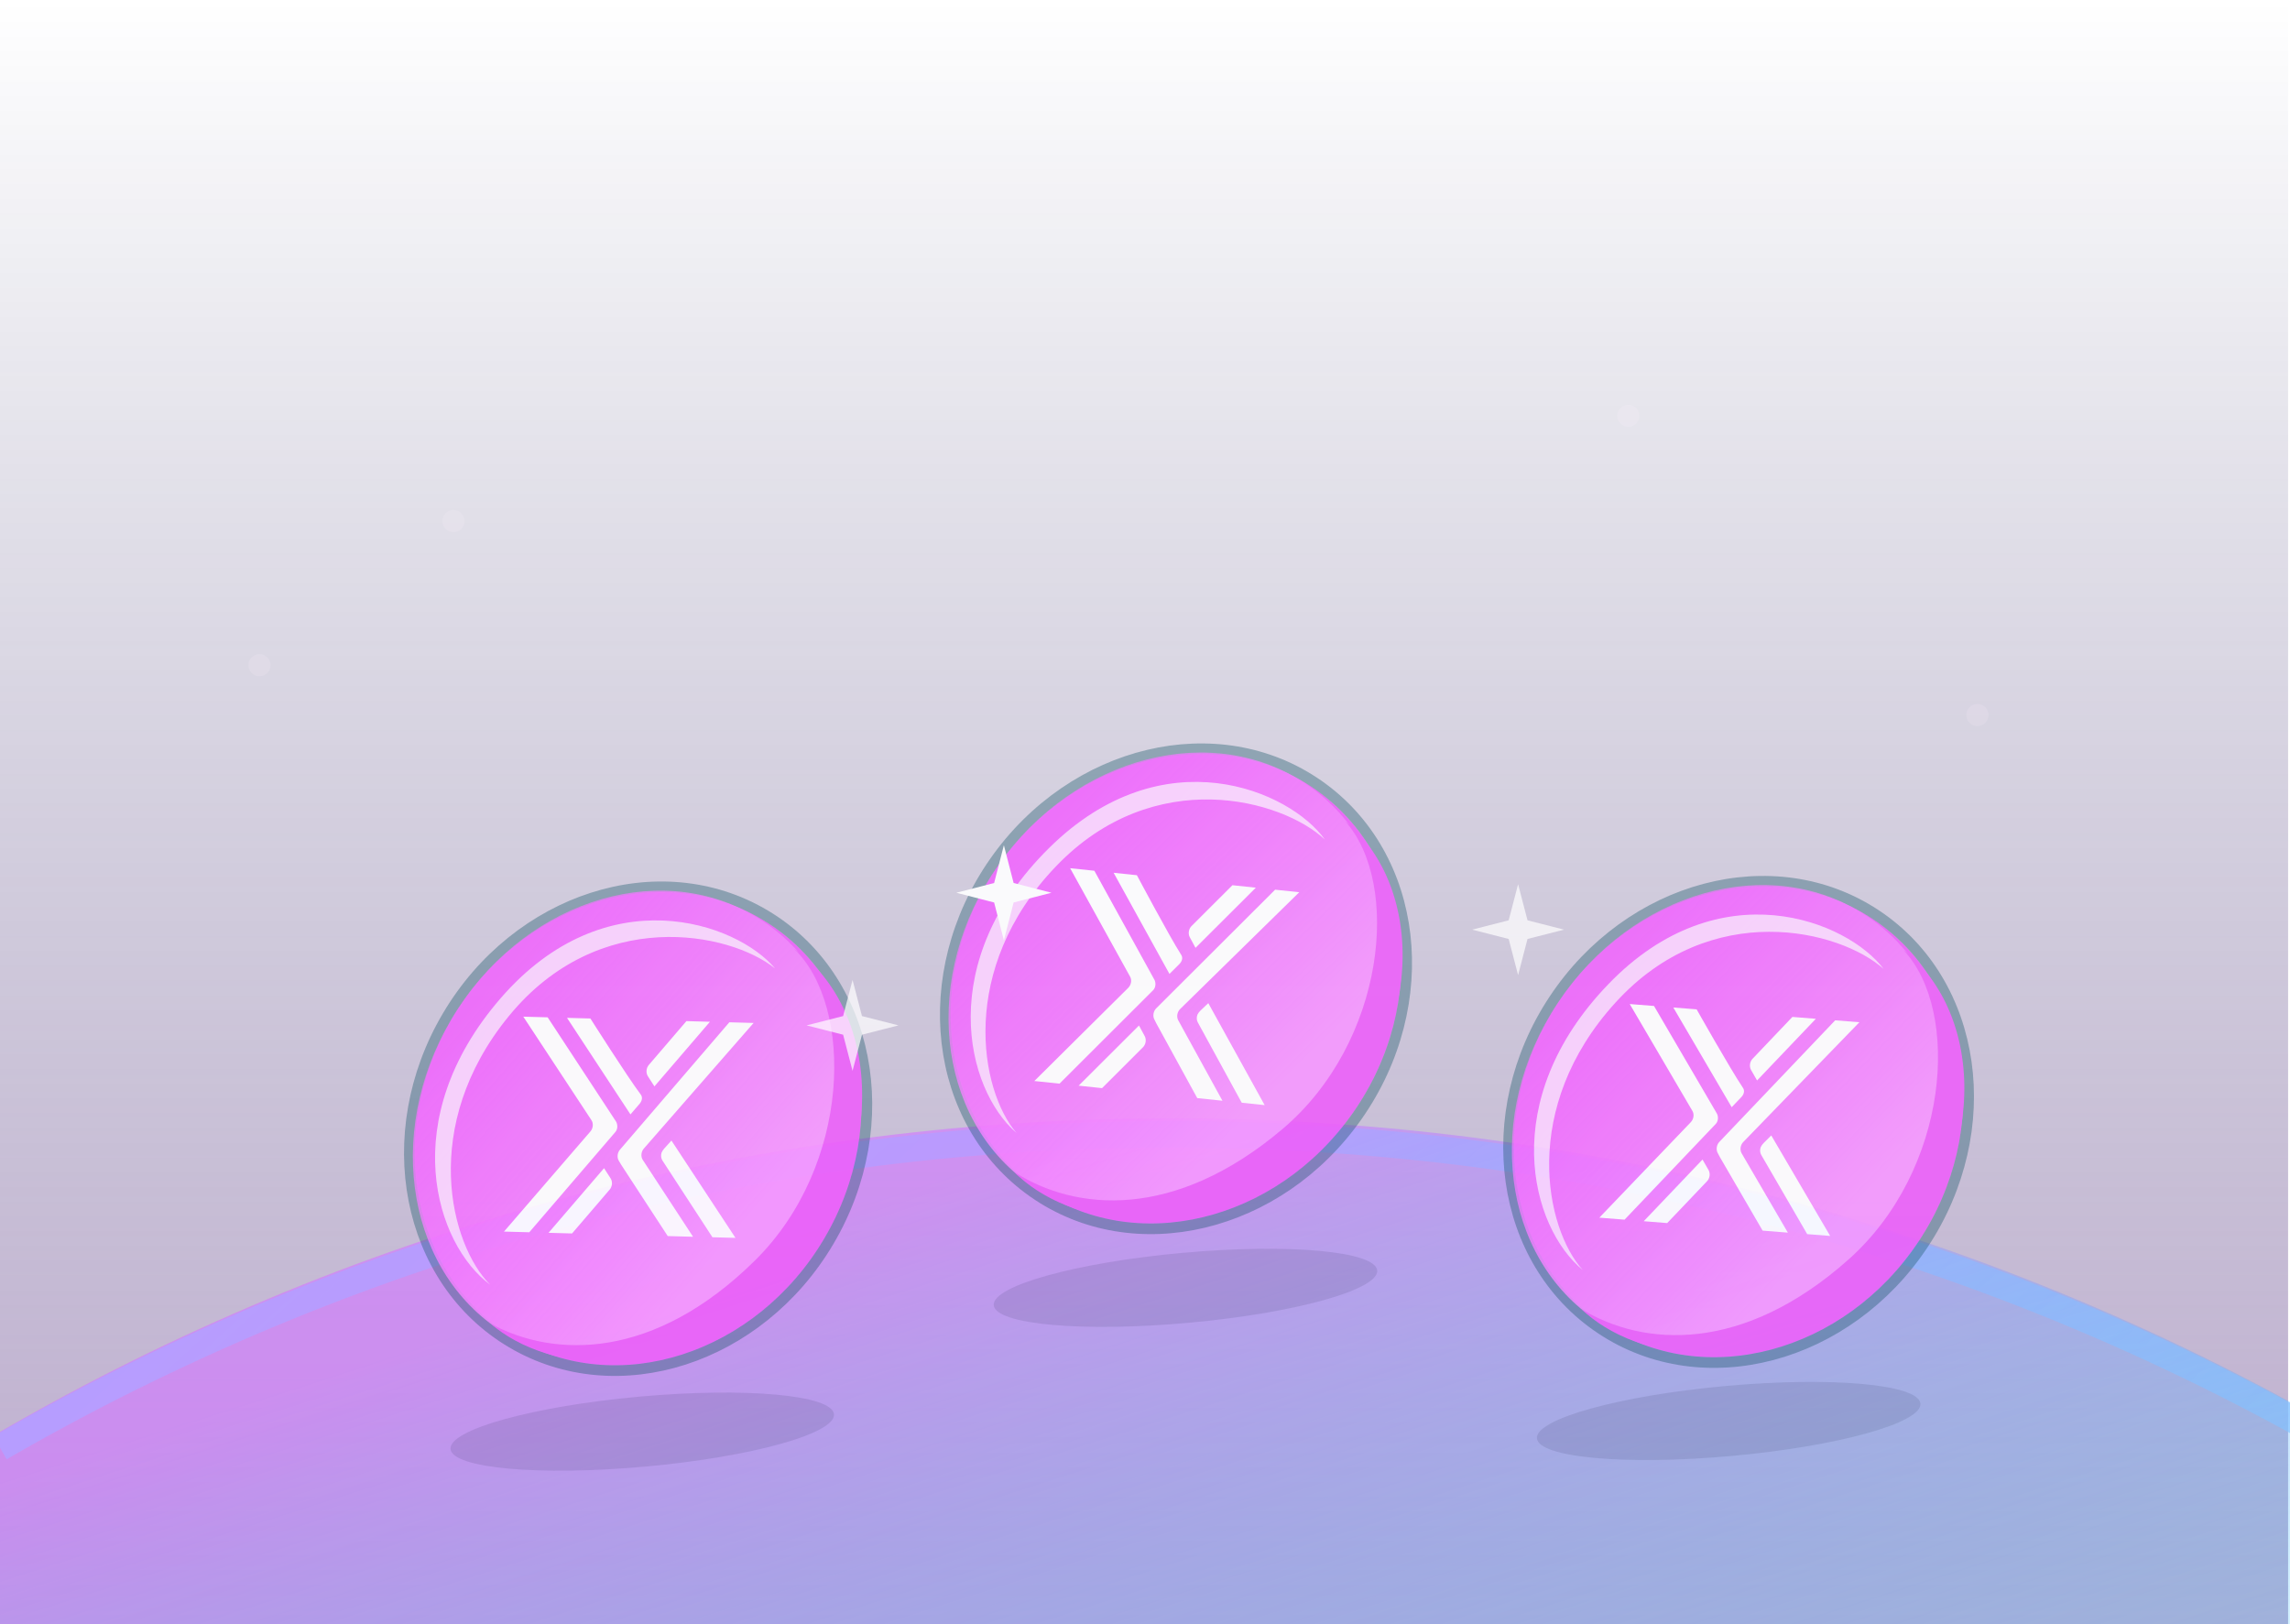 <svg width="430" height="305" viewBox="0 0 430 305" fill="none" xmlns="http://www.w3.org/2000/svg">
  <rect x="-0.358" width="430" height="305" fill="url(#paint0_linear_3682_53956)" />
  <path d="M0 271.864C64.718 234.427 139.857 213 220 213C302.216 213 379.165 235.549 445 274.801" stroke="url(#paint1_linear_3682_53956)" stroke-width="4.99" />
  <path d="M220 210C139.857 210 64.718 231.427 0 268.864V305H445V271.801C379.165 232.549 302.216 210 220 210Z" fill="url(#paint2_linear_3682_53956)" />
  <g filter="url(#filter0_f_3682_53956)">
    <ellipse cx="120.599" cy="268.831" rx="36.151" ry="6.591" transform="rotate(-5.184 120.599 268.831)" fill="#01122C" fill-opacity="0.1" />
  </g>
  <g filter="url(#filter1_f_3682_53956)">
    <ellipse cx="222.599" cy="241.831" rx="36.151" ry="6.591" transform="rotate(-5.184 222.599 241.831)" fill="#01122C" fill-opacity="0.1" />
  </g>
  <g filter="url(#filter2_f_3682_53956)">
    <ellipse cx="324.599" cy="266.831" rx="36.151" ry="6.591" transform="rotate(-5.184 324.599 266.831)" fill="#01122C" fill-opacity="0.1" />
  </g>
  <path opacity="0.7" d="M285.057 166.033L286.826 172.818L293.685 174.568L286.826 176.318L285.057 183.103L283.288 176.318L276.429 174.568L283.288 172.818L285.057 166.033Z" fill="white" />
  <g opacity="0.9">
    <ellipse cx="220.82" cy="185.675" rx="40.579" ry="45.671" transform="rotate(34.989 220.82 185.675)" fill="#EC61F9" />
    <path d="M194.058 223.911C212.96 237.141 240.17 230.541 254.884 209.518C269.599 188.495 266.484 160.67 247.582 147.44C228.681 134.21 201.47 140.81 186.756 161.833C172.041 182.856 175.157 210.681 194.058 223.911Z" stroke="#135464" stroke-opacity="0.4" stroke-width="2" />
    <ellipse cx="219.556" cy="184.974" rx="39.213" ry="45.671" transform="rotate(34.989 219.556 184.974)" fill="url(#paint3_linear_3682_53956)" />
    <path d="M196.984 159.241C175.51 180.465 181.268 204.468 190.87 212.744C184.003 204.774 179.84 181.968 198.258 162.708C216.676 143.448 240.757 150.111 248.779 157.656C242.267 148.507 218.458 138.018 196.984 159.241Z" fill="white" fill-opacity="0.69" />
    <path d="M245.965 215.348C268.569 195.572 267.374 166.115 252.583 154.205C263.081 165.862 260.169 195.643 240.796 212.028C220.552 229.15 201.955 227.494 190.423 220.064C200.482 230.185 223.611 234.907 245.965 215.348Z" fill="#EC61F9" style="mix-blend-mode:overlay" />
    <g clip-path="url(#clip0_3682_53956)">
      <path d="M223.788 173.848L225.496 172.14L231.417 166.228L235.812 166.688L224.485 177.985C224.485 177.985 223.68 176.487 223.404 175.985C223.044 175.312 223.21 174.388 223.785 173.847L223.788 173.848ZM213.478 164.348C213.478 164.348 219.516 175.725 221.793 179.295C222.159 179.853 221.964 180.514 221.468 181.016C219.639 182.855 219.593 182.885 219.593 182.885L209.11 163.891L213.478 164.348ZM214.565 196.709L212.857 198.417L206.936 204.329L202.542 203.869L213.868 192.572C213.868 192.572 214.673 194.07 214.949 194.572C215.31 195.245 215.143 196.169 214.568 196.71L214.565 196.709ZM216.527 185.942C211.922 190.516 198.947 203.488 198.947 203.488L194.223 202.993L211.849 185.499C212.413 184.942 212.564 184.028 212.198 183.389L200.945 163.035L205.491 163.511L216.801 184.038C217.075 184.636 217.01 185.458 216.527 185.942ZM224.809 206.198L217.14 192.198L216.766 191.442C216.402 190.788 216.572 189.845 217.147 189.304L239.434 167.068L243.966 167.543L221.621 189.452C221.046 189.992 220.876 190.935 221.24 191.589L229.542 206.698L224.805 206.201L224.809 206.198ZM233.165 207.073C233.165 207.073 226.976 195.762 224.914 191.986C224.681 191.555 224.66 191.002 224.852 190.519C224.978 190.257 225.206 189.971 225.405 189.778L226.886 188.372L237.466 207.52L233.166 207.07L233.165 207.073Z" fill="white" />
      <path d="M188.502 158.713L190.333 165.811L197.431 167.641L190.333 169.472L188.502 176.57L186.671 169.472L179.574 167.641L186.671 165.811L188.502 158.713Z" fill="white" />
    </g>
  </g>
  <circle cx="48.723" cy="124.907" r="2.081" fill="#FEF4FF" fill-opacity="0.15" />
  <circle cx="305.746" cy="78.081" r="2.081" fill="#FEF4FF" fill-opacity="0.15" />
  <circle cx="371.302" cy="134.273" r="2.081" fill="#FEF4FF" fill-opacity="0.15" />
  <circle cx="85.143" cy="97.853" r="2.081" fill="#FEF4FF" fill-opacity="0.15" />
  <g opacity="0.9">
    <ellipse cx="326.462" cy="210.673" rx="40.579" ry="45.671" transform="rotate(33.538 326.462 210.673)" fill="#EC61F9" />
    <path d="M300.676 249.573C319.907 262.32 346.941 255.034 361.119 233.645C375.296 212.256 371.477 184.519 352.247 171.772C333.017 159.025 305.982 166.311 291.805 187.7C277.627 209.089 281.446 236.827 300.676 249.573Z" stroke="#135464" stroke-opacity="0.4" stroke-width="2" />
    <ellipse cx="325.181" cy="210.004" rx="39.213" ry="45.671" transform="rotate(33.538 325.181 210.004)" fill="url(#paint4_linear_3682_53956)" />
    <path d="M301.964 184.851C281.034 206.612 287.398 230.462 297.206 238.491C290.141 230.698 285.401 208.005 303.326 188.285C321.25 168.564 345.492 174.616 353.702 181.955C346.961 172.974 322.894 163.091 301.964 184.851Z" fill="white" fill-opacity="0.69" />
    <path d="M352.35 239.701C374.446 219.358 372.505 189.941 357.417 178.409C368.208 189.797 366.051 219.643 347.099 236.512C327.294 254.141 308.661 252.957 296.945 245.822C307.257 255.684 330.499 259.819 352.35 239.701Z" fill="#EC61F9" style="mix-blend-mode:overlay" />
    <g clip-path="url(#clip1_3682_53956)">
      <path d="M329.13 198.771L330.794 197.02L336.563 190.96L340.968 191.31L329.931 202.889C329.931 202.889 329.089 201.412 328.8 200.917C328.423 200.253 328.566 199.325 329.127 198.771L329.13 198.771ZM318.582 189.536C318.582 189.536 324.907 200.756 327.274 204.267C327.654 204.815 327.476 205.482 326.992 205.996C325.21 207.88 325.165 207.912 325.165 207.912L314.204 189.189L318.582 189.536ZM320.489 221.859L318.825 223.609L313.055 229.669L308.65 229.32L319.687 217.74C319.687 217.74 320.53 219.218 320.819 219.712C321.196 220.376 321.053 221.304 320.492 221.859L320.489 221.859ZM322.177 211.046C317.689 215.734 305.047 229.031 305.047 229.031L300.312 228.655L317.49 210.72C318.039 210.149 318.167 209.232 317.785 208.602L306.021 188.54L310.577 188.901L322.403 209.135C322.692 209.726 322.648 210.549 322.177 211.046ZM330.969 231.085L322.949 217.284L322.555 216.537C322.176 215.893 322.321 214.946 322.882 214.391L344.599 191.597L349.142 191.957L327.358 214.425C326.798 214.979 326.652 215.927 327.032 216.571L335.714 231.465L330.966 231.088L330.969 231.085ZM339.345 231.749C339.345 231.749 332.872 220.598 330.715 216.875C330.471 216.449 330.435 215.898 330.616 215.41C330.735 215.145 330.956 214.853 331.15 214.656L332.594 213.212L343.656 232.086L339.346 231.745L339.345 231.749Z" fill="white" />
    </g>
  </g>
  <g opacity="0.9">
    <ellipse cx="119.822" cy="211.952" rx="40.579" ry="45.671" transform="rotate(30.573 119.822 211.952)" fill="#EC61F9" />
    <path d="M96.084 252.135C115.948 263.869 142.569 255.194 155.621 233.1C168.673 211.006 163.425 183.504 143.56 171.769C123.696 160.034 97.075 168.71 84.023 190.803C70.971 212.897 76.22 240.4 96.084 252.135Z" stroke="#135464" stroke-opacity="0.4" stroke-width="2" />
    <ellipse cx="118.508" cy="211.35" rx="39.213" ry="45.671" transform="rotate(30.573 118.508 211.35)" fill="url(#paint5_linear_3682_53956)" />
    <path d="M94.022 187.432C74.246 210.246 81.835 233.735 92.046 241.246C84.586 233.829 78.678 211.412 95.559 190.79C112.439 170.169 136.961 174.958 145.54 181.862C138.343 173.242 113.798 164.618 94.022 187.432Z" fill="white" fill-opacity="0.69" />
    <path d="M147.178 239.601C168.192 218.143 164.731 188.865 149.067 178.13C160.432 188.944 159.823 218.861 141.769 236.689C122.903 255.319 104.234 255.101 92.164 248.581C102.972 257.896 126.397 260.823 147.178 239.601Z" fill="#EC61F9" style="mix-blend-mode:overlay" />
    <g clip-path="url(#clip2_3682_53956)">
      <path d="M121.871 199.931L123.443 198.096L128.89 191.746L133.308 191.867L122.884 204.002C122.884 204.002 121.966 202.57 121.653 202.091C121.242 201.448 121.336 200.514 121.868 199.931L121.871 199.931ZM110.86 191.253C110.86 191.253 117.756 202.131 120.302 205.516C120.709 206.044 120.566 206.718 120.11 207.257C118.428 209.231 118.384 209.264 118.384 209.264L106.47 191.134L110.86 191.253ZM114.436 223.435L112.865 225.269L107.417 231.619L103 231.499L113.423 219.363C113.423 219.363 114.341 220.795 114.654 221.274C115.066 221.918 114.971 222.852 114.439 223.435L114.436 223.435ZM115.563 212.549C111.324 217.463 99.386 231.396 99.386 231.396L94.638 231.266L110.865 212.466C111.384 211.868 111.464 210.945 111.05 210.336L98.263 190.909L102.833 191.034L115.69 210.629C116.008 211.204 116.008 212.029 115.563 212.549ZM125.38 232.106L116.656 218.738L116.225 218.014C115.812 217.389 115.908 216.436 116.44 215.853L136.948 191.966L141.504 192.091L120.912 215.655C120.38 216.238 120.284 217.192 120.697 217.816L130.138 232.24L125.376 232.11L125.38 232.106ZM133.779 232.336C133.779 232.336 126.737 221.535 124.39 217.928C124.125 217.516 124.061 216.967 124.216 216.47C124.321 216.199 124.527 215.897 124.71 215.69L126.078 214.174L138.102 232.45L133.779 232.332L133.779 232.336Z" fill="white" />
    </g>
  </g>
  <path opacity="0.7" d="M160.086 184.014L161.855 190.798L168.713 192.548L161.855 194.298L160.086 201.083L158.316 194.298L151.458 192.548L158.316 190.798L160.086 184.014Z" fill="white" />
  <defs>
    <filter id="filter0_f_3682_53956" x="83.591" y="260.498" width="74.017" height="16.666" filterUnits="userSpaceOnUse" color-interpolation-filters="sRGB">
      <feFlood flood-opacity="0" result="BackgroundImageFix" />
      <feBlend mode="normal" in="SourceGraphic" in2="BackgroundImageFix" result="shape" />
      <feGaussianBlur stdDeviation="0.5" result="effect1_foregroundBlur_3682_53956" />
    </filter>
    <filter id="filter1_f_3682_53956" x="185.591" y="233.498" width="74.017" height="16.666" filterUnits="userSpaceOnUse" color-interpolation-filters="sRGB">
      <feFlood flood-opacity="0" result="BackgroundImageFix" />
      <feBlend mode="normal" in="SourceGraphic" in2="BackgroundImageFix" result="shape" />
      <feGaussianBlur stdDeviation="0.5" result="effect1_foregroundBlur_3682_53956" />
    </filter>
    <filter id="filter2_f_3682_53956" x="287.591" y="258.498" width="74.017" height="16.666" filterUnits="userSpaceOnUse" color-interpolation-filters="sRGB">
      <feFlood flood-opacity="0" result="BackgroundImageFix" />
      <feBlend mode="normal" in="SourceGraphic" in2="BackgroundImageFix" result="shape" />
      <feGaussianBlur stdDeviation="0.5" result="effect1_foregroundBlur_3682_53956" />
    </filter>
    <linearGradient id="paint0_linear_3682_53956" x1="214.642" y1="0" x2="214.642" y2="305" gradientUnits="userSpaceOnUse">
      <stop stop-color="#01003F" stop-opacity="0" />
      <stop offset="1" stop-color="#6B4292" stop-opacity="0.432" />
    </linearGradient>
    <linearGradient id="paint1_linear_3682_53956" x1="-55.864" y1="293.052" x2="559.215" y2="970.906" gradientUnits="userSpaceOnUse">
      <stop stop-color="#83E3FF" />
      <stop offset="1" stop-color="#BF98FF" stop-opacity="0" />
    </linearGradient>
    <linearGradient id="paint2_linear_3682_53956" x1="190" y1="216.5" x2="249" y2="400" gradientUnits="userSpaceOnUse">
      <stop stop-color="#D178FF" stop-opacity="0.648" />
      <stop offset="0.844" stop-color="#30C1FF" stop-opacity="0.21" />
    </linearGradient>
    <linearGradient id="paint3_linear_3682_53956" x1="183.836" y1="172.336" x2="259.998" y2="186.234" gradientUnits="userSpaceOnUse">
      <stop stop-color="#F269FF" stop-opacity="0.74" />
      <stop offset="0.844" stop-color="#F698FF" />
    </linearGradient>
    <linearGradient id="paint4_linear_3682_53956" x1="289.46" y1="197.366" x2="365.622" y2="211.264" gradientUnits="userSpaceOnUse">
      <stop stop-color="#F269FF" stop-opacity="0.74" />
      <stop offset="0.844" stop-color="#F698FF" />
    </linearGradient>
    <linearGradient id="paint5_linear_3682_53956" x1="82.788" y1="198.713" x2="158.95" y2="212.611" gradientUnits="userSpaceOnUse">
      <stop stop-color="#F269FF" stop-opacity="0.74" />
      <stop offset="0.844" stop-color="#F698FF" />
    </linearGradient>
    <clipPath id="clip0_3682_53956">
      <rect width="69.893" height="69.261" fill="white" transform="translate(175.113 158.773) rotate(-15.559)" />
    </clipPath>
    <clipPath id="clip1_3682_53956">
      <rect width="69.893" height="69.261" fill="white" transform="translate(280.088 184.938) rotate(-17.01)" />
    </clipPath>
    <clipPath id="clip2_3682_53956">
      <rect width="69.893" height="69.261" fill="white" transform="translate(72.179 188.65) rotate(-19.976)" />
    </clipPath>
  </defs>
</svg>
